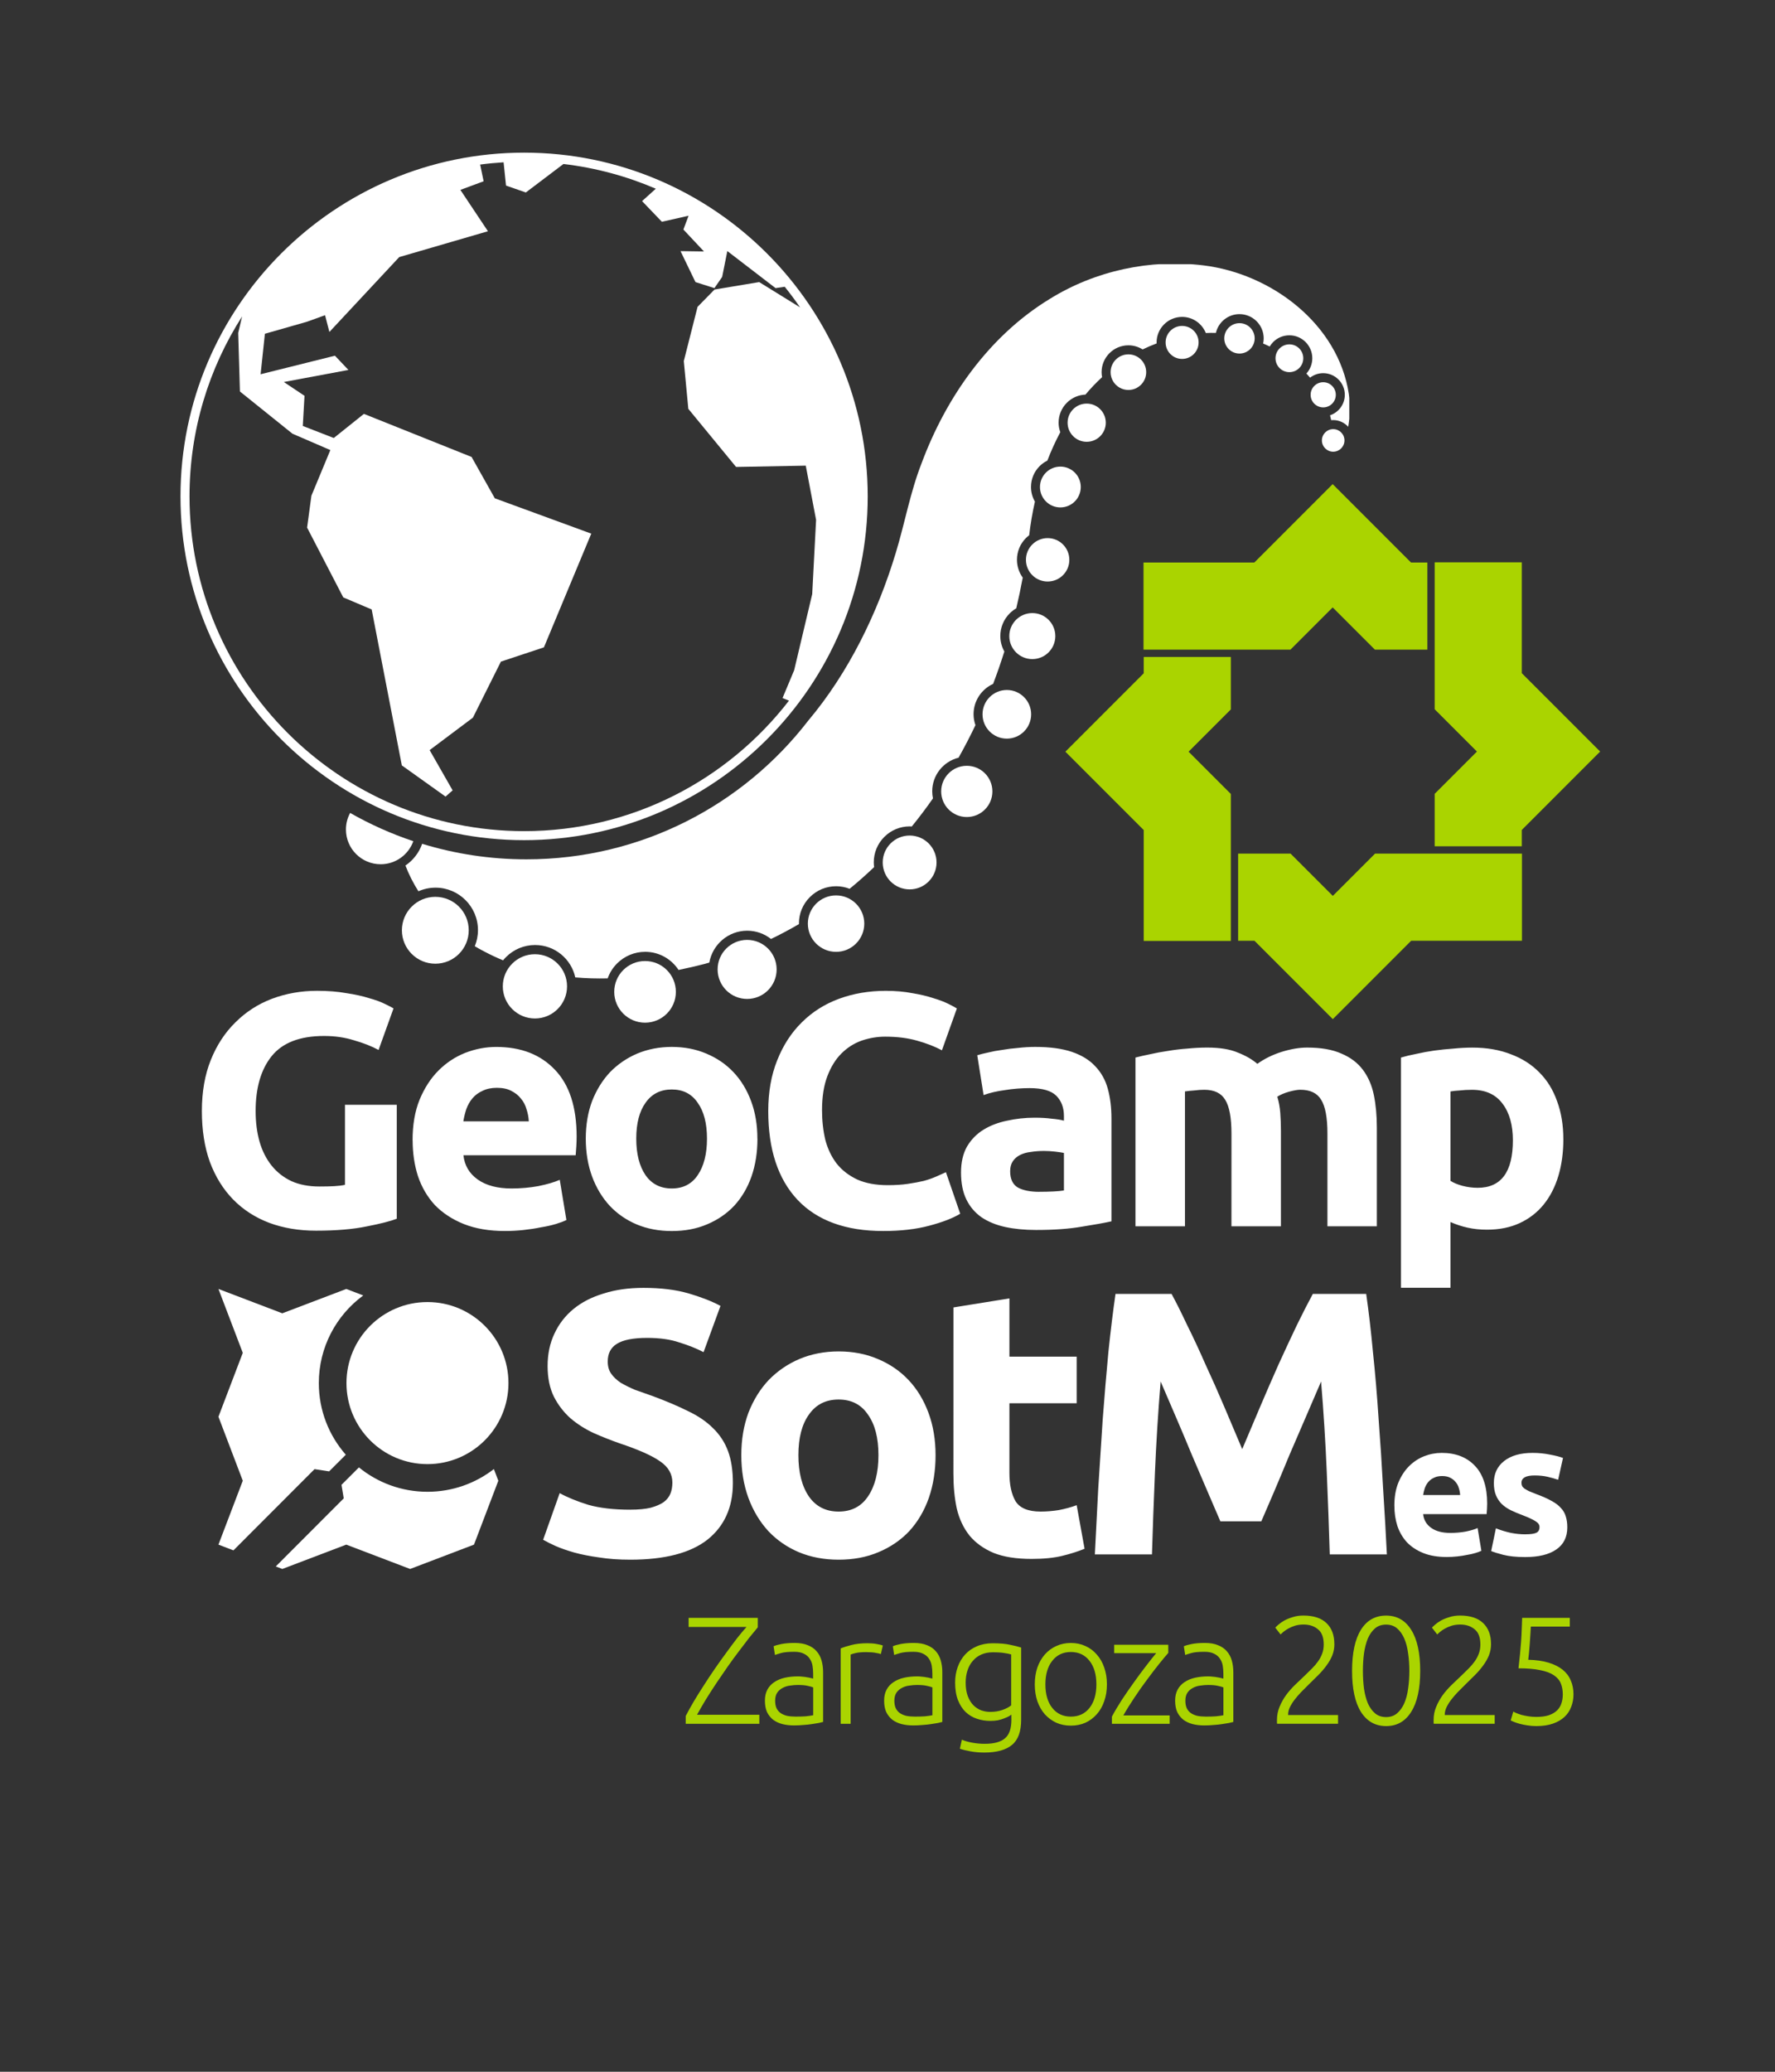<?xml version="1.0" encoding="UTF-8" standalone="no"?>
<!-- Created with Inkscape (http://www.inkscape.org/) -->

<svg
   width="60mm"
   height="70mm"
   viewBox="0 0 60 70"
   version="1.1"
   id="svg1"
   inkscape:version="1.1.2 (0a00cf5339, 2022-02-04)"
   sodipodi:docname="logo_geocamp_sotm_2025_web_dark.svg"
   xmlns:inkscape="http://www.inkscape.org/namespaces/inkscape"
   xmlns:sodipodi="http://sodipodi.sourceforge.net/DTD/sodipodi-0.dtd"
   xmlns="http://www.w3.org/2000/svg"
   xmlns:svg="http://www.w3.org/2000/svg">
  <rect x="0" y="0" width="60" height="70" fill="#333333" stroke="none"/>
  <path
     d="m 10.954,35.003 q -1.224,0 -1.774,0.685 -0.539,0.674 -0.539,1.852 0,0.572 0.135,1.044 0.135,0.46 0.404,0.797 0.269,0.337 0.674,0.528 0.404,0.18 0.943,0.18 0.292,0 0.494,-0.011 0.213,-0.011 0.37,-0.045 v -2.705 h 1.751 v 3.85 q -0.314,0.123 -1.01,0.258 -0.696,0.146 -1.717,0.146 -0.876,0 -1.594,-0.269 Q 8.384,41.042 7.879,40.526 7.374,40.009 7.093,39.257 6.824,38.505 6.824,37.54 q 0,-0.977 0.303,-1.729 0.303,-0.752 0.831,-1.268 0.528,-0.528 1.235,-0.797 0.718,-0.269 1.527,-0.269 0.55,0 0.988,0.079 0.449,0.067 0.763,0.168 0.326,0.09 0.528,0.191 0.213,0.101 0.303,0.157 l -0.505,1.403 Q 12.436,35.283 11.965,35.149 11.504,35.003 10.954,35.003 Z m 2.992,3.525 q 0,-0.786 0.236,-1.369 0.247,-0.595 0.64,-0.988 0.393,-0.393 0.898,-0.595 0.516,-0.202 1.055,-0.202 1.257,0 1.987,0.775 0.73,0.763 0.73,2.256 0,0.146 -0.011,0.326 -0.011,0.168 -0.022,0.303 h -3.794 q 0.056,0.516 0.483,0.819 0.427,0.303 1.145,0.303 0.46,0 0.898,-0.079 0.449,-0.09 0.73,-0.213 l 0.225,1.358 q -0.135,0.067 -0.359,0.135 -0.225,0.067 -0.505,0.112 -0.269,0.056 -0.584,0.09 -0.314,0.034 -0.629,0.034 -0.797,0 -1.392,-0.236 -0.584,-0.236 -0.977,-0.64 -0.382,-0.415 -0.572,-0.977 -0.18,-0.561 -0.18,-1.212 z m 3.929,-0.64 q -0.011,-0.213 -0.079,-0.415 -0.056,-0.202 -0.191,-0.359 -0.123,-0.157 -0.326,-0.258 -0.191,-0.101 -0.483,-0.101 -0.281,0 -0.483,0.101 -0.202,0.09 -0.337,0.247 -0.135,0.157 -0.213,0.37 -0.067,0.202 -0.101,0.415 z m 7.729,0.584 q 0,0.696 -0.202,1.28 -0.202,0.572 -0.584,0.988 -0.382,0.404 -0.92,0.629 -0.528,0.225 -1.19,0.225 -0.651,0 -1.19,-0.225 -0.528,-0.225 -0.909,-0.629 -0.382,-0.415 -0.595,-0.988 -0.213,-0.584 -0.213,-1.28 0,-0.696 0.213,-1.268 0.225,-0.572 0.606,-0.977 0.393,-0.404 0.92,-0.629 0.539,-0.225 1.167,-0.225 0.64,0 1.167,0.225 0.539,0.225 0.92,0.629 0.382,0.404 0.595,0.977 0.213,0.572 0.213,1.268 z m -1.706,0 q 0,-0.775 -0.314,-1.212 -0.303,-0.449 -0.876,-0.449 -0.572,0 -0.887,0.449 -0.314,0.438 -0.314,1.212 0,0.775 0.314,1.235 0.314,0.449 0.887,0.449 0.572,0 0.876,-0.449 0.314,-0.46 0.314,-1.235 z m 5.955,3.121 q -1.897,0 -2.896,-1.055 -0.988,-1.055 -0.988,-2.997 0,-0.965 0.303,-1.717 0.303,-0.763 0.831,-1.28 0.528,-0.528 1.257,-0.797 0.73,-0.269 1.583,-0.269 0.494,0 0.898,0.079 0.404,0.067 0.707,0.168 0.303,0.09 0.505,0.191 0.202,0.101 0.292,0.157 l -0.505,1.414 q -0.359,-0.191 -0.842,-0.326 -0.471,-0.135 -1.078,-0.135 -0.404,0 -0.797,0.135 -0.382,0.135 -0.685,0.438 -0.292,0.292 -0.471,0.763 -0.18,0.471 -0.18,1.145 0,0.539 0.112,1.01 0.123,0.46 0.382,0.797 0.269,0.337 0.696,0.539 0.427,0.191 1.033,0.191 0.382,0 0.685,-0.045 0.303,-0.045 0.539,-0.101 0.236,-0.067 0.415,-0.146 0.18,-0.079 0.326,-0.146 l 0.483,1.403 q -0.37,0.225 -1.044,0.404 -0.674,0.18 -1.56,0.18 z m 5.281,-1.325 q 0.247,0 0.471,-0.011 0.225,-0.011 0.359,-0.034 v -1.268 q -0.101,-0.022 -0.303,-0.045 -0.202,-0.022 -0.37,-0.022 -0.236,0 -0.449,0.034 -0.202,0.022 -0.359,0.101 -0.157,0.079 -0.247,0.213 -0.09,0.135 -0.09,0.337 0,0.393 0.258,0.55 0.269,0.146 0.73,0.146 z M 34.999,35.373 q 0.741,0 1.235,0.168 0.494,0.168 0.786,0.483 0.303,0.314 0.427,0.763 0.123,0.449 0.123,0.999 v 3.48 q -0.359,0.079 -0.999,0.18 -0.64,0.112 -1.549,0.112 -0.572,0 -1.044,-0.101 -0.46,-0.101 -0.797,-0.326 -0.337,-0.236 -0.516,-0.606 -0.18,-0.37 -0.18,-0.909 0,-0.516 0.202,-0.876 0.213,-0.359 0.561,-0.572 0.348,-0.213 0.797,-0.303 0.449,-0.101 0.932,-0.101 0.326,0 0.572,0.034 0.258,0.022 0.415,0.067 v -0.157 q 0,-0.427 -0.258,-0.685 -0.258,-0.258 -0.898,-0.258 -0.427,0 -0.842,0.067 -0.415,0.056 -0.718,0.168 L 33.034,35.654 q 0.146,-0.045 0.359,-0.09 0.225,-0.056 0.483,-0.09 0.258,-0.045 0.539,-0.067 0.292,-0.034 0.584,-0.034 z m 6.628,2.93 q 0,-0.808 -0.213,-1.145 -0.202,-0.337 -0.707,-0.337 -0.157,0 -0.326,0.022 -0.168,0.011 -0.326,0.034 v 4.557 h -1.673 v -5.702 q 0.213,-0.056 0.494,-0.112 0.292,-0.067 0.606,-0.112 0.326,-0.056 0.662,-0.079 0.337,-0.034 0.662,-0.034 0.64,0 1.033,0.168 0.404,0.157 0.662,0.382 0.359,-0.258 0.819,-0.404 0.471,-0.146 0.864,-0.146 0.707,0 1.156,0.202 0.46,0.191 0.73,0.55 0.269,0.359 0.37,0.853 0.101,0.494 0.101,1.1 v 3.334 H 44.871 v -3.132 q 0,-0.808 -0.213,-1.145 -0.202,-0.337 -0.707,-0.337 -0.135,0 -0.382,0.067 -0.236,0.067 -0.393,0.168 0.079,0.258 0.101,0.55 0.022,0.281 0.022,0.606 v 3.222 h -1.673 z m 9.513,0.225 q 0,-0.775 -0.348,-1.235 -0.348,-0.471 -1.033,-0.471 -0.225,0 -0.415,0.022 -0.191,0.011 -0.314,0.034 v 3.02 q 0.157,0.101 0.404,0.168 0.258,0.067 0.516,0.067 1.19,0 1.19,-1.605 z m 1.706,-0.045 q 0,0.685 -0.168,1.246 -0.168,0.561 -0.494,0.965 -0.326,0.404 -0.808,0.629 -0.483,0.225 -1.111,0.225 -0.348,0 -0.651,-0.067 -0.303,-0.067 -0.584,-0.191 V 43.511 h -1.673 v -7.779 q 0.225,-0.067 0.516,-0.123 0.292,-0.067 0.606,-0.112 0.326,-0.045 0.651,-0.067 0.337,-0.034 0.64,-0.034 0.73,0 1.302,0.225 0.572,0.213 0.965,0.617 0.393,0.393 0.595,0.965 0.213,0.572 0.213,1.28 z"
     id="text4"
     style="-inkscape-font-specification:'Ubuntu, Bold';display:inline;fill:#ffffff;stroke-width:1.058;stroke-linecap:round;stroke-linejoin:round;paint-order:stroke fill markers"
     inkscape:label="geocamp"
     aria-label="GeoCamp" />
  <sodipodi:namedview
     id="namedview1"
     pagecolor="#ffffff"
     bordercolor="#000000"
     borderopacity="0.25"
     inkscape:showpageshadow="2"
     inkscape:pageopacity="0.0"
     inkscape:pagecheckerboard="0"
     inkscape:deskcolor="#d1d1d1"
     inkscape:document-units="mm"
     inkscape:zoom="2.9918617"
     inkscape:cx="87.069533"
     inkscape:cy="116.64978"
     inkscape:window-width="2560"
     inkscape:window-height="1376"
     inkscape:window-x="0"
     inkscape:window-y="27"
     inkscape:window-maximized="1"
     inkscape:current-layer="layer1"
     inkscape:pageshadow="2"
     showgrid="false" />
  <defs
     id="defs1">
    <clipPath
       clipPathUnits="userSpaceOnUse"
       id="clipPath299">
      <path
         d="M 0,595.276 H 841.89 V 0 H 0 Z"
         transform="matrix(1.333,0,0,-1.333,0,793.701)"
         id="path299" />
    </clipPath>
    <clipPath
       clipPathUnits="userSpaceOnUse"
       id="clipPath240">
      <path
         d="m 109.556,208.221 h 96.039 v -72.586 h -96.039 z"
         transform="matrix(1.333,0,0,-1.333,0,793.701)"
         id="path240" />
    </clipPath>
    <clipPath
       clipPathUnits="userSpaceOnUse"
       id="clipPath239">
      <path
         d="m 202.924,192.395 h 2.16 v -2.16 h -2.16 z"
         transform="translate(-205.084,-191.316)"
         id="path239" />
    </clipPath>
    <clipPath
       clipPathUnits="userSpaceOnUse"
       id="clipPath242">
      <path
         d="m 109.556,208.221 h 96.039 v -72.586 h -96.039 z"
         transform="matrix(1.333,0,0,-1.333,0,793.701)"
         id="path242" />
    </clipPath>
    <clipPath
       clipPathUnits="userSpaceOnUse"
       id="clipPath241">
      <path
         d="m 201.846,196.881 h 2.409 v -2.409 h -2.409 z"
         transform="translate(-203.05,-196.881)"
         id="path241" />
    </clipPath>
    <clipPath
       clipPathUnits="userSpaceOnUse"
       id="clipPath244">
      <path
         d="m 109.556,208.221 h 96.039 v -72.586 h -96.039 z"
         transform="matrix(1.333,0,0,-1.333,0,793.701)"
         id="path244" />
    </clipPath>
    <clipPath
       clipPathUnits="userSpaceOnUse"
       id="clipPath243">
      <path
         d="m 198.486,200.502 h 2.658 v -2.658 h -2.658 z"
         transform="translate(-199.814,-200.502)"
         id="path243" />
    </clipPath>
    <clipPath
       clipPathUnits="userSpaceOnUse"
       id="clipPath246">
      <path
         d="m 109.556,208.221 h 96.039 v -72.586 h -96.039 z"
         transform="matrix(1.333,0,0,-1.333,0,793.701)"
         id="path246" />
    </clipPath>
    <clipPath
       clipPathUnits="userSpaceOnUse"
       id="clipPath245">
      <path
         d="m 193.586,202.528 h 2.907 v -2.907 h -2.907 z"
         transform="translate(-195.038,-202.528)"
         id="path245" />
    </clipPath>
    <clipPath
       clipPathUnits="userSpaceOnUse"
       id="clipPath248">
      <path
         d="m 109.556,208.221 h 96.039 v -72.586 h -96.039 z"
         transform="matrix(1.333,0,0,-1.333,0,793.701)"
         id="path248" />
    </clipPath>
    <clipPath
       clipPathUnits="userSpaceOnUse"
       id="clipPath247">
      <path
         d="m 187.972,202.263 h 3.156 v -3.156 h -3.156 z"
         transform="translate(-189.549,-202.263)"
         id="path247" />
    </clipPath>
    <clipPath
       clipPathUnits="userSpaceOnUse"
       id="clipPath250">
      <path
         d="m 109.556,208.221 h 96.039 v -72.586 h -96.039 z"
         transform="matrix(1.333,0,0,-1.333,0,793.701)"
         id="path250" />
    </clipPath>
    <clipPath
       clipPathUnits="userSpaceOnUse"
       id="clipPath249">
      <path
         d="m 182.71,199.545 h 3.405 v -3.405 h -3.405 z"
         transform="translate(-184.411,-199.545)"
         id="path249" />
    </clipPath>
    <clipPath
       clipPathUnits="userSpaceOnUse"
       id="clipPath252">
      <path
         d="m 109.556,208.221 h 96.039 v -72.586 h -96.039 z"
         transform="matrix(1.333,0,0,-1.333,0,793.701)"
         id="path252" />
    </clipPath>
    <clipPath
       clipPathUnits="userSpaceOnUse"
       id="clipPath251">
      <path
         d="m 178.595,194.837 h 3.655 v -3.655 h -3.655 z"
         transform="translate(-180.421,-194.837)"
         id="path251" />
    </clipPath>
    <clipPath
       clipPathUnits="userSpaceOnUse"
       id="clipPath254">
      <path
         d="m 109.556,208.221 h 96.039 v -72.586 h -96.039 z"
         transform="matrix(1.333,0,0,-1.333,0,793.701)"
         id="path254" />
    </clipPath>
    <clipPath
       clipPathUnits="userSpaceOnUse"
       id="clipPath253">
      <path
         d="m 175.953,188.811 h 3.904 v -3.904 h -3.904 z"
         transform="translate(-177.903,-188.811)"
         id="path253" />
    </clipPath>
    <clipPath
       clipPathUnits="userSpaceOnUse"
       id="clipPath256">
      <path
         d="m 109.556,208.221 h 96.039 v -72.586 h -96.039 z"
         transform="matrix(1.333,0,0,-1.333,0,793.701)"
         id="path256" />
    </clipPath>
    <clipPath
       clipPathUnits="userSpaceOnUse"
       id="clipPath255">
      <path
         d="m 174.61,181.974 h 4.153 v -4.154 h -4.153 z"
         transform="translate(-176.685,-181.974)"
         id="path255" />
    </clipPath>
    <clipPath
       clipPathUnits="userSpaceOnUse"
       id="clipPath258">
      <path
         d="m 109.556,208.221 h 96.039 v -72.586 h -96.039 z"
         transform="matrix(1.333,0,0,-1.333,0,793.701)"
         id="path258" />
    </clipPath>
    <clipPath
       clipPathUnits="userSpaceOnUse"
       id="clipPath257">
      <path
         d="m 173.018,174.805 h 4.403 v -4.403 h -4.403 z"
         transform="translate(-175.218,-174.805)"
         id="path257" />
    </clipPath>
    <clipPath
       clipPathUnits="userSpaceOnUse"
       id="clipPath260">
      <path
         d="m 109.556,208.221 h 96.039 v -72.586 h -96.039 z"
         transform="matrix(1.333,0,0,-1.333,0,793.701)"
         id="path260" />
    </clipPath>
    <clipPath
       clipPathUnits="userSpaceOnUse"
       id="clipPath259">
      <path
         d="m 170.457,167.45 h 4.651 v -4.652 h -4.651 z"
         transform="translate(-172.781,-167.45)"
         id="path259" />
    </clipPath>
    <clipPath
       clipPathUnits="userSpaceOnUse"
       id="clipPath262">
      <path
         d="m 109.556,208.221 h 96.039 v -72.586 h -96.039 z"
         transform="matrix(1.333,0,0,-1.333,0,793.701)"
         id="path262" />
    </clipPath>
    <clipPath
       clipPathUnits="userSpaceOnUse"
       id="clipPath261">
      <path
         d="m 166.501,160.202 h 4.901 v -4.901 h -4.901 z"
         transform="translate(-168.95,-160.202)"
         id="path261" />
    </clipPath>
    <clipPath
       clipPathUnits="userSpaceOnUse"
       id="clipPath264">
      <path
         d="m 109.556,208.221 h 96.039 v -72.586 h -96.039 z"
         transform="matrix(1.333,0,0,-1.333,0,793.701)"
         id="path264" />
    </clipPath>
    <clipPath
       clipPathUnits="userSpaceOnUse"
       id="clipPath263">
      <path
         d="m 160.908,153.532 h 5.15 v -5.15 h -5.15 z"
         transform="translate(-163.481,-153.532)"
         id="path263" />
    </clipPath>
    <clipPath
       clipPathUnits="userSpaceOnUse"
       id="clipPath266">
      <path
         d="m 109.556,208.221 h 96.039 v -72.586 h -96.039 z"
         transform="matrix(1.333,0,0,-1.333,0,793.701)"
         id="path266" />
    </clipPath>
    <clipPath
       clipPathUnits="userSpaceOnUse"
       id="clipPath265">
      <path
         d="m 153.746,147.807 h 5.399 v -5.399 h -5.399 z"
         transform="translate(-156.443,-147.807)"
         id="path265" />
    </clipPath>
    <clipPath
       clipPathUnits="userSpaceOnUse"
       id="clipPath268">
      <path
         d="m 109.556,208.221 h 96.039 v -72.586 h -96.039 z"
         transform="matrix(1.333,0,0,-1.333,0,793.701)"
         id="path268" />
    </clipPath>
    <clipPath
       clipPathUnits="userSpaceOnUse"
       id="clipPath267">
      <path
         d="m 145.112,143.553 h 5.649 v -5.648 h -5.649 z"
         transform="translate(-147.934,-143.553)"
         id="path267" />
    </clipPath>
    <clipPath
       clipPathUnits="userSpaceOnUse"
       id="clipPath270">
      <path
         d="m 109.556,208.221 h 96.039 v -72.586 h -96.039 z"
         transform="matrix(1.333,0,0,-1.333,0,793.701)"
         id="path270" />
    </clipPath>
    <clipPath
       clipPathUnits="userSpaceOnUse"
       id="clipPath269">
      <path
         d="m 135.223,141.533 h 5.898 v -5.898 h -5.898 z"
         transform="translate(-138.17,-141.533)"
         id="path269" />
    </clipPath>
    <clipPath
       clipPathUnits="userSpaceOnUse"
       id="clipPath272">
      <path
         d="m 109.556,208.221 h 96.039 v -72.586 h -96.039 z"
         transform="matrix(1.333,0,0,-1.333,0,793.701)"
         id="path272" />
    </clipPath>
    <clipPath
       clipPathUnits="userSpaceOnUse"
       id="clipPath271">
      <path
         d="m 124.562,142.184 h 6.147 v -6.147 h -6.147 z"
         transform="translate(-127.633,-142.184)"
         id="path271" />
    </clipPath>
    <clipPath
       clipPathUnits="userSpaceOnUse"
       id="clipPath274">
      <path
         d="m 109.556,208.221 h 96.039 v -72.586 h -96.039 z"
         transform="matrix(1.333,0,0,-1.333,0,793.701)"
         id="path274" />
    </clipPath>
    <clipPath
       clipPathUnits="userSpaceOnUse"
       id="clipPath273">
      <path
         d="m 114.909,147.67 h 6.396 v -6.396 h -6.396 z"
         transform="translate(-118.105,-147.67)"
         id="path273" />
    </clipPath>
    <clipPath
       clipPathUnits="userSpaceOnUse"
       id="clipPath276">
      <path
         d="m 109.556,208.221 h 96.039 v -72.586 h -96.039 z"
         transform="matrix(1.333,0,0,-1.333,0,793.701)"
         id="path276" />
    </clipPath>
    <clipPath
       clipPathUnits="userSpaceOnUse"
       id="clipPath275">
      <path
         d="m 115.228,208.221 h 90.367 v -68.373 h -90.367 z"
         transform="translate(-195.038,-203.392)"
         id="path275" />
    </clipPath>
    <clipPath
       clipPathUnits="userSpaceOnUse"
       id="clipPath278">
      <path
         d="m 109.556,208.221 h 96.039 v -72.586 h -96.039 z"
         transform="matrix(1.333,0,0,-1.333,0,793.701)"
         id="path278" />
    </clipPath>
    <clipPath
       clipPathUnits="userSpaceOnUse"
       id="clipPath277">
      <path
         d="m 109.556,155.694 h 6.449 v -4.909 h -6.449 z"
         transform="translate(-109.959,-155.694)"
         id="path277" />
    </clipPath>
    <clipPath
       clipPathUnits="userSpaceOnUse"
       id="clipPath301">
      <path
         d="M 0,595.276 H 841.89 V 0 H 0 Z"
         transform="translate(-126.8,-153.259)"
         id="path301" />
    </clipPath>
    <clipPath
       clipPathUnits="userSpaceOnUse"
       id="clipPath303">
      <path
         d="M 0,595.276 H 841.89 V 0 H 0 Z"
         transform="translate(-110.865,-115.804)"
         id="path303" />
    </clipPath>
    <clipPath
       clipPathUnits="userSpaceOnUse"
       id="clipPath305">
      <path
         d="M 0,595.276 H 841.89 V 0 H 0 Z"
         transform="translate(-128.578,-124.817)"
         id="path305" />
    </clipPath>
    <clipPath
       clipPathUnits="userSpaceOnUse"
       id="clipPath307">
      <path
         d="M 0,595.276 H 841.89 V 0 H 0 Z"
         transform="translate(-141.869,-128.171)"
         id="path307" />
    </clipPath>
    <clipPath
       clipPathUnits="userSpaceOnUse"
       id="clipPath309">
      <path
         d="M 0,595.276 H 841.89 V 0 H 0 Z"
         transform="translate(-166.99,-116.883)"
         id="path309" />
    </clipPath>
    <clipPath
       clipPathUnits="userSpaceOnUse"
       id="clipPath311">
      <path
         d="M 0,595.276 H 841.89 V 0 H 0 Z"
         transform="translate(-175.253,-118.283)"
         id="path311" />
    </clipPath>
    <clipPath
       clipPathUnits="userSpaceOnUse"
       id="clipPath313">
      <path
         d="M 0,595.276 H 841.89 V 0 H 0 Z"
         transform="translate(-195.605,-126.8)"
         id="path313" />
    </clipPath>
    <clipPath
       clipPathUnits="userSpaceOnUse"
       id="clipPath315">
      <path
         d="M 0,595.276 H 841.89 V 0 H 0 Z"
         transform="translate(-222.097,-123.227)"
         id="path315" />
    </clipPath>
    <clipPath
       clipPathUnits="userSpaceOnUse"
       id="clipPath476">
      <path
         d="M 0,595.276 H 841.89 V 0 H 0 Z"
         transform="translate(-213.351,-178.986)"
         id="path476" />
    </clipPath>
    <clipPath
       clipPathUnits="userSpaceOnUse"
       id="clipPath478">
      <path
         d="M 0,595.276 H 841.89 V 0 H 0 Z"
         transform="translate(-186.172,-169.939)"
         id="path478" />
    </clipPath>
    <clipPath
       clipPathUnits="userSpaceOnUse"
       id="clipPath480">
      <path
         d="M 0,595.276 H 841.89 V 0 H 0 Z"
         transform="translate(-195.218,-142.76)"
         id="path480" />
    </clipPath>
    <clipPath
       clipPathUnits="userSpaceOnUse"
       id="clipPath482">
      <path
         d="M 0,595.276 H 841.89 V 0 H 0 Z"
         transform="translate(-222.398,-151.806)"
         id="path482" />
    </clipPath>
    <clipPath
       clipPathUnits="userSpaceOnUse"
       id="clipPath303-2">
      <path
         d="M 0,595.276 H 841.89 V 0 H 0 Z"
         transform="translate(-110.865,-115.804)"
         id="path303-4" />
    </clipPath>
    <clipPath
       clipPathUnits="userSpaceOnUse"
       id="clipPath305-7">
      <path
         d="M 0,595.276 H 841.89 V 0 H 0 Z"
         transform="translate(-128.578,-124.817)"
         id="path305-4" />
    </clipPath>
    <clipPath
       clipPathUnits="userSpaceOnUse"
       id="clipPath307-1">
      <path
         d="M 0,595.276 H 841.89 V 0 H 0 Z"
         transform="translate(-141.869,-128.171)"
         id="path307-6" />
    </clipPath>
    <clipPath
       clipPathUnits="userSpaceOnUse"
       id="clipPath309-1">
      <path
         d="M 0,595.276 H 841.89 V 0 H 0 Z"
         transform="translate(-166.99,-116.883)"
         id="path309-6" />
    </clipPath>
    <clipPath
       clipPathUnits="userSpaceOnUse"
       id="clipPath311-8">
      <path
         d="M 0,595.276 H 841.89 V 0 H 0 Z"
         transform="translate(-175.253,-118.283)"
         id="path311-7" />
    </clipPath>
    <clipPath
       clipPathUnits="userSpaceOnUse"
       id="clipPath313-0">
      <path
         d="M 0,595.276 H 841.89 V 0 H 0 Z"
         transform="translate(-195.605,-126.8)"
         id="path313-4" />
    </clipPath>
    <clipPath
       clipPathUnits="userSpaceOnUse"
       id="clipPath315-9">
      <path
         d="M 0,595.276 H 841.89 V 0 H 0 Z"
         transform="translate(-222.097,-123.227)"
         id="path315-6" />
    </clipPath>
  </defs>
  <path
     d="m 25.615,54.984 q -0.124,0.145 -0.289,0.351 -0.16,0.207 -0.346,0.454 -0.186,0.243 -0.382,0.522 -0.191,0.274 -0.382,0.558 -0.186,0.279 -0.356,0.553 -0.165,0.274 -0.299,0.516 h 2.107 v 0.305 h -2.489 v -0.263 q 0.114,-0.222 0.269,-0.485 0.16,-0.269 0.341,-0.547 0.181,-0.284 0.377,-0.568 0.196,-0.284 0.387,-0.542 0.191,-0.263 0.361,-0.485 0.176,-0.222 0.32,-0.382 h -1.957 V 54.664 h 2.339 z m 1.279,3.016 q 0.196,0 0.341,-0.01 0.15,-0.015 0.253,-0.036 v -0.94 q -0.057,-0.026 -0.181,-0.052 -0.124,-0.031 -0.341,-0.031 -0.124,0 -0.258,0.021 -0.134,0.015 -0.248,0.077 -0.114,0.057 -0.186,0.16 -0.072,0.103 -0.072,0.274 0,0.15 0.046,0.253 0.052,0.103 0.139,0.165 0.093,0.062 0.217,0.093 0.129,0.026 0.289,0.026 z m -0.031,-2.489 q 0.263,0 0.444,0.077 0.186,0.072 0.299,0.207 0.114,0.129 0.165,0.31 0.052,0.181 0.052,0.392 v 1.683 q -0.052,0.015 -0.15,0.036 -0.098,0.015 -0.227,0.036 -0.129,0.021 -0.289,0.031 -0.155,0.015 -0.32,0.015 -0.212,0 -0.392,-0.046 -0.176,-0.046 -0.31,-0.145 -0.129,-0.103 -0.207,-0.258 -0.072,-0.16 -0.072,-0.387 0,-0.217 0.083,-0.372 0.083,-0.155 0.232,-0.253 0.15,-0.103 0.356,-0.15 0.207,-0.046 0.449,-0.046 0.072,0 0.15,0.01 0.083,0.005 0.155,0.021 0.077,0.01 0.129,0.026 0.057,0.01 0.077,0.021 v -0.165 q 0,-0.139 -0.021,-0.269 -0.021,-0.134 -0.093,-0.238 -0.067,-0.108 -0.196,-0.17 -0.124,-0.067 -0.33,-0.067 -0.294,0 -0.439,0.041 -0.145,0.041 -0.212,0.067 l -0.046,-0.294 q 0.088,-0.041 0.269,-0.077 0.186,-0.036 0.444,-0.036 z m 2.462,0.01 q 0.165,0 0.31,0.026 0.15,0.026 0.207,0.052 l -0.067,0.289 q -0.041,-0.021 -0.17,-0.041 -0.124,-0.026 -0.33,-0.026 -0.217,0 -0.351,0.031 -0.129,0.031 -0.17,0.052 v 2.339 h -0.336 v -2.546 q 0.129,-0.057 0.356,-0.114 0.227,-0.062 0.553,-0.062 z m 1.599,2.479 q 0.196,0 0.341,-0.01 0.15,-0.015 0.253,-0.036 v -0.94 q -0.057,-0.026 -0.181,-0.052 -0.124,-0.031 -0.341,-0.031 -0.124,0 -0.258,0.021 -0.134,0.015 -0.248,0.077 -0.114,0.057 -0.186,0.16 -0.072,0.103 -0.072,0.274 0,0.15 0.046,0.253 0.052,0.103 0.139,0.165 0.093,0.062 0.217,0.093 0.129,0.026 0.289,0.026 z m -0.031,-2.489 q 0.263,0 0.444,0.077 0.186,0.072 0.299,0.207 0.114,0.129 0.165,0.31 0.052,0.181 0.052,0.392 v 1.683 q -0.052,0.015 -0.15,0.036 -0.098,0.015 -0.227,0.036 -0.129,0.021 -0.289,0.031 -0.155,0.015 -0.32,0.015 -0.212,0 -0.392,-0.046 -0.176,-0.046 -0.31,-0.145 -0.129,-0.103 -0.207,-0.258 -0.072,-0.16 -0.072,-0.387 0,-0.217 0.083,-0.372 0.083,-0.155 0.232,-0.253 0.15,-0.103 0.356,-0.15 0.207,-0.046 0.449,-0.046 0.072,0 0.15,0.01 0.083,0.005 0.155,0.021 0.077,0.01 0.129,0.026 0.057,0.01 0.077,0.021 v -0.165 q 0,-0.139 -0.021,-0.269 -0.021,-0.134 -0.093,-0.238 -0.067,-0.108 -0.196,-0.17 -0.124,-0.067 -0.33,-0.067 -0.294,0 -0.439,0.041 -0.145,0.041 -0.212,0.067 l -0.046,-0.294 q 0.088,-0.041 0.269,-0.077 0.186,-0.036 0.444,-0.036 z m 3.293,2.422 q -0.031,0.026 -0.093,0.062 -0.062,0.031 -0.155,0.067 -0.088,0.036 -0.207,0.062 -0.114,0.021 -0.258,0.021 -0.232,0 -0.449,-0.072 -0.217,-0.072 -0.382,-0.227 -0.16,-0.155 -0.258,-0.398 -0.098,-0.248 -0.098,-0.599 0,-0.284 0.088,-0.527 0.088,-0.243 0.248,-0.418 0.165,-0.181 0.398,-0.279 0.238,-0.103 0.532,-0.103 0.372,0 0.594,0.052 0.227,0.046 0.372,0.093 v 2.437 q 0,0.599 -0.31,0.852 -0.31,0.258 -0.935,0.258 -0.258,0 -0.47,-0.041 -0.207,-0.036 -0.356,-0.088 l 0.067,-0.305 q 0.124,0.057 0.336,0.098 0.217,0.041 0.434,0.041 0.475,0 0.687,-0.186 0.217,-0.181 0.217,-0.625 z m -0.005,-2.034 q -0.088,-0.026 -0.227,-0.046 -0.139,-0.026 -0.398,-0.026 -0.217,0 -0.387,0.077 -0.165,0.072 -0.284,0.212 -0.119,0.134 -0.181,0.325 -0.062,0.186 -0.062,0.413 0,0.263 0.072,0.454 0.072,0.186 0.186,0.305 0.119,0.119 0.269,0.176 0.15,0.052 0.305,0.052 0.227,0 0.413,-0.067 0.191,-0.067 0.294,-0.155 z m 3.236,1.012 q 0,0.315 -0.093,0.573 -0.088,0.258 -0.253,0.439 -0.16,0.181 -0.382,0.284 -0.222,0.098 -0.491,0.098 -0.269,0 -0.491,-0.098 -0.222,-0.103 -0.387,-0.284 -0.16,-0.181 -0.253,-0.439 -0.088,-0.258 -0.088,-0.573 0,-0.315 0.088,-0.573 0.093,-0.258 0.253,-0.439 0.165,-0.186 0.387,-0.284 0.222,-0.103 0.491,-0.103 0.269,0 0.491,0.103 0.222,0.098 0.382,0.284 0.165,0.181 0.253,0.439 0.093,0.258 0.093,0.573 z m -0.356,0 q 0,-0.501 -0.232,-0.795 -0.232,-0.299 -0.63,-0.299 -0.398,0 -0.63,0.299 -0.232,0.294 -0.232,0.795 0,0.501 0.232,0.795 0.232,0.294 0.63,0.294 0.398,0 0.63,-0.294 0.232,-0.294 0.232,-0.795 z m 2.431,-1.064 q -0.119,0.134 -0.31,0.372 -0.191,0.238 -0.408,0.532 -0.217,0.289 -0.429,0.609 -0.212,0.315 -0.372,0.599 h 1.565 v 0.284 h -1.952 v -0.243 q 0.134,-0.253 0.33,-0.558 0.201,-0.305 0.413,-0.599 0.212,-0.299 0.413,-0.558 0.201,-0.263 0.341,-0.429 h -1.42 v -0.284 h 1.828 z m 1.269,2.153 q 0.196,0 0.341,-0.01 0.15,-0.015 0.253,-0.036 v -0.94 q -0.057,-0.026 -0.181,-0.052 -0.124,-0.031 -0.341,-0.031 -0.124,0 -0.258,0.021 -0.134,0.015 -0.248,0.077 -0.114,0.057 -0.186,0.16 -0.072,0.103 -0.072,0.274 0,0.15 0.046,0.253 0.052,0.103 0.139,0.165 0.093,0.062 0.217,0.093 0.129,0.026 0.289,0.026 z m -0.031,-2.489 q 0.263,0 0.444,0.077 0.186,0.072 0.299,0.207 0.114,0.129 0.165,0.31 0.052,0.181 0.052,0.392 v 1.683 q -0.052,0.015 -0.15,0.036 -0.098,0.015 -0.227,0.036 -0.129,0.021 -0.289,0.031 -0.155,0.015 -0.32,0.015 -0.212,0 -0.392,-0.046 -0.176,-0.046 -0.31,-0.145 -0.129,-0.103 -0.207,-0.258 -0.072,-0.16 -0.072,-0.387 0,-0.217 0.083,-0.372 0.083,-0.155 0.232,-0.253 0.15,-0.103 0.356,-0.15 0.207,-0.046 0.449,-0.046 0.072,0 0.15,0.01 0.083,0.005 0.155,0.021 0.077,0.01 0.129,0.026 0.057,0.01 0.077,0.021 v -0.165 q 0,-0.139 -0.021,-0.269 -0.021,-0.134 -0.093,-0.238 -0.067,-0.108 -0.196,-0.17 -0.124,-0.067 -0.33,-0.067 -0.294,0 -0.439,0.041 -0.145,0.041 -0.212,0.067 l -0.046,-0.294 q 0.088,-0.041 0.269,-0.077 0.186,-0.036 0.444,-0.036 z m 4.376,0.041 q 0,0.201 -0.072,0.382 -0.072,0.176 -0.196,0.341 -0.119,0.165 -0.274,0.32 -0.155,0.155 -0.315,0.31 -0.134,0.129 -0.263,0.263 -0.124,0.129 -0.227,0.263 -0.098,0.129 -0.16,0.258 -0.057,0.124 -0.057,0.248 v 0.01 h 1.688 v 0.294 H 43.17 q 0,-0.01 -0.005,-0.036 0,-0.031 0,-0.088 0,-0.243 0.088,-0.449 0.088,-0.212 0.222,-0.398 0.139,-0.186 0.305,-0.346 0.17,-0.16 0.325,-0.31 0.129,-0.124 0.243,-0.238 0.119,-0.119 0.207,-0.243 0.088,-0.124 0.139,-0.263 0.052,-0.139 0.052,-0.305 0,-0.361 -0.196,-0.516 -0.191,-0.16 -0.485,-0.16 -0.165,0 -0.294,0.041 -0.129,0.041 -0.227,0.098 -0.093,0.052 -0.16,0.108 -0.067,0.057 -0.098,0.088 L 43.108,54.994 q 0.031,-0.036 0.108,-0.103 0.083,-0.072 0.201,-0.139 0.124,-0.067 0.284,-0.114 0.16,-0.052 0.356,-0.052 0.522,0 0.785,0.258 0.263,0.253 0.263,0.707 z m 0.598,0.904 q 0,-0.909 0.299,-1.389 0.299,-0.48 0.852,-0.48 0.547,0 0.847,0.48 0.305,0.48 0.305,1.389 0,0.904 -0.305,1.384 -0.299,0.48 -0.847,0.48 -0.547,0 -0.852,-0.48 -0.299,-0.48 -0.299,-1.384 z m 1.936,0 q 0,-0.31 -0.041,-0.589 -0.036,-0.284 -0.129,-0.501 -0.093,-0.217 -0.243,-0.346 -0.15,-0.129 -0.372,-0.129 -0.227,0 -0.377,0.129 -0.15,0.129 -0.243,0.346 -0.088,0.217 -0.129,0.501 -0.036,0.279 -0.036,0.589 0,0.31 0.036,0.594 0.041,0.279 0.129,0.496 0.093,0.212 0.243,0.341 0.15,0.129 0.377,0.129 0.222,0 0.372,-0.129 0.15,-0.129 0.243,-0.341 0.093,-0.217 0.129,-0.496 0.041,-0.284 0.041,-0.594 z m 2.761,-0.904 q 0,0.201 -0.072,0.382 -0.072,0.176 -0.196,0.341 -0.119,0.165 -0.274,0.32 -0.155,0.155 -0.315,0.31 -0.134,0.129 -0.263,0.263 -0.124,0.129 -0.227,0.263 -0.098,0.129 -0.16,0.258 -0.057,0.124 -0.057,0.248 v 0.01 h 1.688 v 0.294 h -2.06 q 0,-0.01 -0.005,-0.036 0,-0.031 0,-0.088 0,-0.243 0.088,-0.449 0.088,-0.212 0.222,-0.398 0.139,-0.186 0.305,-0.346 0.17,-0.16 0.325,-0.31 0.129,-0.124 0.243,-0.238 0.119,-0.119 0.207,-0.243 0.088,-0.124 0.139,-0.263 0.052,-0.139 0.052,-0.305 0,-0.361 -0.196,-0.516 -0.191,-0.16 -0.485,-0.16 -0.165,0 -0.294,0.041 -0.129,0.041 -0.227,0.098 -0.093,0.052 -0.16,0.108 -0.067,0.057 -0.098,0.088 L 48.404,54.994 q 0.031,-0.036 0.108,-0.103 0.083,-0.072 0.201,-0.139 0.124,-0.067 0.284,-0.114 0.16,-0.052 0.356,-0.052 0.522,0 0.785,0.258 0.263,0.253 0.263,0.707 z m 1.527,2.458 q 0.258,0 0.429,-0.057 0.176,-0.062 0.279,-0.165 0.103,-0.103 0.145,-0.238 0.046,-0.139 0.046,-0.299 0,-0.207 -0.067,-0.372 -0.067,-0.165 -0.238,-0.279 -0.17,-0.114 -0.46,-0.17 -0.289,-0.062 -0.733,-0.062 0.031,-0.263 0.052,-0.48 0.021,-0.222 0.036,-0.423 0.015,-0.207 0.021,-0.398 0.01,-0.196 0.015,-0.403 h 1.611 v 0.294 h -1.317 q -0.005,0.098 -0.015,0.253 -0.01,0.155 -0.021,0.32 -0.01,0.16 -0.026,0.31 -0.015,0.15 -0.026,0.238 0.398,0.01 0.687,0.098 0.289,0.088 0.475,0.238 0.186,0.15 0.274,0.361 0.093,0.212 0.093,0.47 0,0.227 -0.077,0.423 -0.072,0.196 -0.227,0.341 -0.155,0.145 -0.392,0.227 -0.238,0.083 -0.563,0.083 -0.165,0 -0.31,-0.026 -0.139,-0.021 -0.253,-0.052 -0.108,-0.031 -0.186,-0.062 -0.077,-0.031 -0.114,-0.052 l 0.088,-0.299 q 0.031,0.021 0.103,0.052 0.077,0.031 0.176,0.062 0.103,0.026 0.227,0.046 0.129,0.021 0.269,0.021 z"
     id="text3"
     style="-inkscape-font-specification:'Ubuntu, Light';fill:#aad400;stroke-width:1.058;stroke-linecap:round;stroke-linejoin:round;paint-order:stroke fill markers"
     inkscape:label="zaragoza 2025"
     aria-label="Zaragoza 2025" />
  <g
     inkscape:groupmode="layer"
     id="layer2"
     inkscape:label="sotmes">
    <g
       id="g1"
       transform="matrix(0.299,0,0,0.299,7.115,34.256)"
       style="stroke-width:3.345;fill:#ffffff;fill-opacity:1">
      <g
         id="g27"
         style="fill:#ffffff;stroke-width:3.345;fill-opacity:1"
         transform="matrix(0.265,0,0,0.265,-66.346,-51.525)">
        <circle
           fill="#40CBCF"
           cx="342.926"
           cy="351.882"
           r="34.554"
           id="circle26"
           style="fill:#ffffff;stroke-width:3.345;fill-opacity:1" />
      </g>
      <g
         id="g32"
         style="fill:#ffffff;stroke-width:3.345;fill-opacity:1"
         transform="matrix(0.265,0,0,0.265,-66.346,-51.525)">
        <g
           id="g29"
           style="fill:#ffffff;stroke-width:3.345;fill-opacity:1">
          <g
             id="g28"
             style="fill:#ffffff;stroke-width:3.345;fill-opacity:1">
            <path
               fill="#6ECC8E"
               d="m 342.926,398.227 c -11.09,0 -21.266,-3.9 -29.243,-10.396 l -7.43,7.43 0.956,5.773 -28.99,29.029 2.783,1.081 27.286,-10.383 27.245,10.383 27.245,-10.383 10.383,-27.245 -1.894,-4.977 c -7.837,6.067 -17.664,9.688 -28.341,9.688 z"
               id="path27"
               style="fill:#ffffff;stroke-width:3.345;fill-opacity:1" />
          </g>
        </g>
        <g
           id="g31"
           style="fill:#ffffff;stroke-width:3.345;fill-opacity:1">
          <g
             id="g30"
             style="fill:#ffffff;stroke-width:3.345;fill-opacity:1">
            <path
               fill="#6ECC8E"
               d="m 300.979,389.529 7.105,-7.104 c -7.156,-8.157 -11.503,-18.839 -11.503,-30.543 0,-15.345 7.463,-28.942 18.951,-37.376 l -7.244,-2.765 -27.286,10.382 -27.245,-10.382 10.382,27.245 -10.382,27.245 10.382,27.286 -10.382,27.245 6.395,2.451 34.597,-34.638 z"
               id="path29"
               style="fill:#ffffff;stroke-width:3.345;fill-opacity:1" />
          </g>
        </g>
      </g>
      <g
         id="text4-4"
         style="font-weight:bold;font-size:12.7px;font-family:Ubuntu;-inkscape-font-specification:'Ubuntu, Bold';text-align:center;letter-spacing:-0.794px;text-anchor:middle;fill:#ffffff;stroke-width:1.058;stroke-linecap:round;stroke-linejoin:round;paint-order:stroke fill markers"
         inkscape:label="sotm"
         transform="matrix(3.345,0,0,3.345,-23.8,-114.581)"
         aria-label="SotMes">
        <path
           d="m 21.302,51.004 q 0.419,0 0.686,-0.064 0.279,-0.076 0.445,-0.191 0.165,-0.127 0.229,-0.292 0.064,-0.165 0.064,-0.368 0,-0.432 -0.406,-0.711 -0.406,-0.292 -1.397,-0.622 -0.432,-0.152 -0.864,-0.343 -0.432,-0.203 -0.775,-0.495 -0.343,-0.305 -0.559,-0.724 -0.216,-0.432 -0.216,-1.041 0,-0.61 0.229,-1.092 0.229,-0.495 0.648,-0.838 0.419,-0.343 1.016,-0.521 0.597,-0.191 1.346,-0.191 0.889,0 1.537,0.191 0.648,0.191 1.067,0.419 l -0.572,1.562 q -0.368,-0.191 -0.826,-0.33 -0.445,-0.152 -1.079,-0.152 -0.711,0 -1.029,0.203 -0.305,0.191 -0.305,0.597 0,0.241 0.114,0.406 0.114,0.165 0.318,0.305 0.216,0.127 0.483,0.241 0.279,0.102 0.61,0.216 0.686,0.254 1.194,0.508 0.508,0.241 0.838,0.572 0.343,0.33 0.508,0.775 0.165,0.445 0.165,1.079 0,1.232 -0.864,1.918 -0.864,0.673 -2.603,0.673 -0.584,0 -1.054,-0.076 -0.47,-0.064 -0.838,-0.165 -0.356,-0.102 -0.622,-0.216 -0.254,-0.114 -0.432,-0.216 l 0.559,-1.575 q 0.394,0.216 0.965,0.394 0.584,0.165 1.422,0.165 z m 10.319,-1.841 q 0,0.787 -0.229,1.448 -0.229,0.648 -0.66,1.118 -0.432,0.457 -1.041,0.711 -0.597,0.254 -1.346,0.254 -0.737,0 -1.346,-0.254 -0.597,-0.254 -1.029,-0.711 -0.432,-0.47 -0.673,-1.118 -0.241,-0.66 -0.241,-1.448 0,-0.787 0.241,-1.435 0.254,-0.648 0.686,-1.105 0.445,-0.457 1.041,-0.711 0.61,-0.254 1.321,-0.254 0.724,0 1.321,0.254 0.61,0.254 1.041,0.711 0.432,0.457 0.673,1.105 0.241,0.648 0.241,1.435 z m -1.93,0 q 0,-0.876 -0.356,-1.372 -0.343,-0.508 -0.991,-0.508 -0.648,0 -1.003,0.508 -0.356,0.495 -0.356,1.372 0,0.876 0.356,1.397 0.356,0.508 1.003,0.508 0.648,0 0.991,-0.508 0.356,-0.521 0.356,-1.397 z m 2.534,-4.991 1.892,-0.305 v 1.968 h 2.273 v 1.575 h -2.273 v 2.349 q 0,0.597 0.203,0.953 0.216,0.356 0.851,0.356 0.305,0 0.622,-0.051 0.33,-0.064 0.597,-0.165 l 0.267,1.473 q -0.343,0.14 -0.762,0.241 -0.419,0.102 -1.029,0.102 -0.775,0 -1.283,-0.203 -0.508,-0.216 -0.813,-0.584 -0.305,-0.381 -0.432,-0.914 -0.114,-0.533 -0.114,-1.181 z m 7.372,-0.457 q 0.229,0.419 0.521,1.041 0.305,0.61 0.622,1.333 0.33,0.711 0.648,1.46 0.318,0.749 0.597,1.41 0.279,-0.66 0.597,-1.41 0.318,-0.749 0.635,-1.46 0.33,-0.724 0.622,-1.333 0.305,-0.622 0.533,-1.041 h 1.803 q 0.127,0.876 0.229,1.968 0.114,1.079 0.191,2.261 0.089,1.168 0.152,2.349 0.076,1.181 0.127,2.223 h -1.93 q -0.038,-1.283 -0.102,-2.794 -0.064,-1.511 -0.191,-3.048 -0.229,0.533 -0.508,1.181 -0.279,0.648 -0.559,1.295 -0.267,0.648 -0.521,1.245 -0.254,0.584 -0.432,1.003 h -1.384 q -0.178,-0.419 -0.432,-1.003 -0.254,-0.597 -0.533,-1.245 -0.267,-0.648 -0.546,-1.295 -0.279,-0.648 -0.508,-1.181 -0.127,1.537 -0.191,3.048 -0.064,1.511 -0.102,2.794 h -1.93 q 0.051,-1.041 0.114,-2.223 0.076,-1.181 0.152,-2.349 0.089,-1.181 0.191,-2.261 0.114,-1.092 0.241,-1.968 z"
           id="path5"
           style="fill:#ffffff" />
        <path
           d="m 47.127,50.871 q 0,-0.445 0.133,-0.775 0.14,-0.337 0.362,-0.559 0.222,-0.222 0.508,-0.337 0.292,-0.114 0.597,-0.114 0.711,0 1.124,0.438 0.413,0.432 0.413,1.276 0,0.083 -0.006,0.184 -0.006,0.095 -0.013,0.171 h -2.146 q 0.032,0.292 0.273,0.464 0.241,0.171 0.648,0.171 0.26,0 0.508,-0.044 0.254,-0.051 0.413,-0.121 l 0.127,0.768 q -0.076,0.038 -0.203,0.076 -0.127,0.038 -0.286,0.064 -0.152,0.032 -0.33,0.051 -0.178,0.019 -0.356,0.019 -0.451,0 -0.787,-0.133 -0.33,-0.133 -0.552,-0.362 -0.216,-0.235 -0.324,-0.552 -0.102,-0.318 -0.102,-0.686 z m 2.223,-0.362 q -0.006,-0.121 -0.044,-0.235 -0.032,-0.114 -0.108,-0.203 -0.07,-0.089 -0.184,-0.146 -0.108,-0.057 -0.273,-0.057 -0.159,0 -0.273,0.057 -0.114,0.051 -0.191,0.14 -0.076,0.089 -0.121,0.21 -0.038,0.114 -0.057,0.235 z m 2.207,1.327 q 0.26,0 0.368,-0.051 0.108,-0.051 0.108,-0.197 0,-0.114 -0.14,-0.197 -0.14,-0.089 -0.425,-0.197 -0.222,-0.083 -0.406,-0.171 -0.178,-0.089 -0.305,-0.21 -0.127,-0.127 -0.197,-0.298 -0.07,-0.171 -0.07,-0.413 0,-0.47 0.349,-0.743 0.349,-0.273 0.959,-0.273 0.305,0 0.584,0.057 0.279,0.051 0.445,0.114 l -0.165,0.737 q -0.165,-0.057 -0.362,-0.102 -0.191,-0.044 -0.432,-0.044 -0.445,0 -0.445,0.248 0,0.057 0.019,0.102 0.019,0.044 0.076,0.089 0.057,0.038 0.152,0.089 0.102,0.044 0.254,0.102 0.311,0.114 0.514,0.229 0.203,0.108 0.318,0.241 0.121,0.127 0.165,0.286 0.051,0.159 0.051,0.368 0,0.495 -0.375,0.749 -0.368,0.254 -1.048,0.254 -0.445,0 -0.743,-0.076 -0.292,-0.076 -0.406,-0.127 l 0.159,-0.768 q 0.241,0.095 0.495,0.152 0.254,0.051 0.502,0.051 z"
           id="path6"
           style="fill:#ffffff" />
      </g>
    </g>
  </g>
  <g
     inkscape:label="geocamp zgz"
     inkscape:groupmode="layer"
     id="layer1"
     transform="translate(-73.655,-38.998)"
     style="display:inline">
    <g
       id="g299"
       clip-path="url(#clipPath299)"
       transform="matrix(0.265,0,0,0.265,46.639,-88.854)"
       style="fill:#ffffff;fill-opacity:1">
      <g
         clip-path="url(#clipPath240)"
         id="g279"
         style="fill:#ffffff;fill-opacity:1">
        <path
           d="m 0,0 c 0,-0.596 -0.483,-1.08 -1.079,-1.081 -0.596,0 -1.08,0.483 -1.081,1.079 0,0.597 0.483,1.081 1.079,1.081 C -0.484,1.079 0,0.596 0,0"
           style="fill:#ffffff;fill-opacity:1;fill-rule:nonzero;stroke:none"
           transform="matrix(1.333,0,0,-1.333,273.445,538.613)"
           clip-path="url(#clipPath239)"
           id="path279" />
      </g>
      <g
         clip-path="url(#clipPath242)"
         id="g280"
         style="fill:#ffffff;fill-opacity:1">
        <path
           d="m 0,0 c 0.665,0.001 1.205,-0.538 1.205,-1.204 10e-4,-0.665 -0.538,-1.204 -1.203,-1.205 -0.665,0 -1.205,0.538 -1.206,1.204 C -1.204,-0.54 -0.665,0 0,0"
           style="fill:#ffffff;fill-opacity:1;fill-rule:nonzero;stroke:none"
           transform="matrix(1.333,0,0,-1.333,270.733,531.193)"
           clip-path="url(#clipPath241)"
           id="path280" />
      </g>
      <g
         clip-path="url(#clipPath244)"
         id="g281"
         style="fill:#ffffff;fill-opacity:1">
        <path
           d="m 0,0 c 0.734,0.001 1.329,-0.594 1.33,-1.328 10e-4,-0.734 -0.594,-1.33 -1.328,-1.33 -0.734,-10e-4 -1.33,0.594 -1.33,1.328 C -1.329,-0.596 -0.734,-0.001 0,0"
           style="fill:#ffffff;fill-opacity:1;fill-rule:nonzero;stroke:none"
           transform="matrix(1.333,0,0,-1.333,266.418,526.366)"
           clip-path="url(#clipPath243)"
           id="path281" />
      </g>
      <g
         clip-path="url(#clipPath246)"
         id="g282"
         style="fill:#ffffff;fill-opacity:1">
        <path
           d="m 0,0 c 0.803,0.001 1.454,-0.65 1.455,-1.453 0,-0.802 -0.65,-1.454 -1.453,-1.454 -0.803,-10e-4 -1.454,0.649 -1.455,1.452 0,0.803 0.65,1.454 1.453,1.455"
           style="fill:#ffffff;fill-opacity:1;fill-rule:nonzero;stroke:none"
           transform="matrix(1.333,0,0,-1.333,260.051,523.664)"
           clip-path="url(#clipPath245)"
           id="path282" />
      </g>
      <g
         clip-path="url(#clipPath248)"
         id="g283"
         style="fill:#ffffff;fill-opacity:1">
        <path
           d="M 0,0 C 0.872,0.001 1.579,-0.705 1.579,-1.577 1.58,-2.449 0.874,-3.156 0.002,-3.156 -0.869,-3.157 -1.576,-2.451 -1.577,-1.579 -1.578,-0.708 -0.872,-0.001 0,0"
           style="fill:#ffffff;fill-opacity:1;fill-rule:nonzero;stroke:none"
           transform="matrix(1.333,0,0,-1.333,252.732,524.017)"
           clip-path="url(#clipPath247)"
           id="path283" />
      </g>
      <g
         clip-path="url(#clipPath250)"
         id="g284"
         style="fill:#ffffff;fill-opacity:1">
        <path
           d="m 0,0 c 0.94,0.001 1.703,-0.761 1.704,-1.702 0.001,-0.94 -0.761,-1.703 -1.701,-1.704 -0.941,0 -1.704,0.761 -1.705,1.702 0,0.94 0.762,1.703 1.702,1.704"
           style="fill:#ffffff;fill-opacity:1;fill-rule:nonzero;stroke:none"
           transform="matrix(1.333,0,0,-1.333,245.882,527.641)"
           clip-path="url(#clipPath249)"
           id="path284" />
      </g>
      <g
         clip-path="url(#clipPath252)"
         id="g285"
         style="fill:#ffffff;fill-opacity:1">
        <path
           d="M 0,0 C 1.009,0.001 1.828,-0.817 1.829,-1.826 1.83,-2.835 1.012,-3.654 0.003,-3.655 -1.007,-3.656 -1.825,-2.838 -1.826,-1.829 -1.827,-0.82 -1.009,-0.001 0,0"
           style="fill:#ffffff;fill-opacity:1;fill-rule:nonzero;stroke:none"
           transform="matrix(1.333,0,0,-1.333,240.561,533.919)"
           clip-path="url(#clipPath251)"
           id="path285" />
      </g>
      <g
         clip-path="url(#clipPath254)"
         id="g286"
         style="fill:#ffffff;fill-opacity:1">
        <path
           d="M 0,0 C 1.078,0.001 1.953,-0.873 1.953,-1.951 1.954,-3.029 1.081,-3.903 0.003,-3.904 -1.075,-3.905 -1.95,-3.032 -1.951,-1.953 -1.951,-0.875 -1.078,-0.001 0,0"
           style="fill:#ffffff;fill-opacity:1;fill-rule:nonzero;stroke:none"
           transform="matrix(1.333,0,0,-1.333,237.204,541.953)"
           clip-path="url(#clipPath253)"
           id="path286" />
      </g>
      <g
         clip-path="url(#clipPath256)"
         id="g287"
         style="fill:#ffffff;fill-opacity:1">
        <path
           d="M 0,0 C 1.147,0.001 2.077,-0.928 2.078,-2.075 2.079,-3.222 1.15,-4.152 0.003,-4.153 -1.144,-4.154 -2.074,-3.225 -2.075,-2.078 -2.076,-0.931 -1.147,-0.001 0,0"
           style="fill:#ffffff;fill-opacity:1;fill-rule:nonzero;stroke:none"
           transform="matrix(1.333,0,0,-1.333,235.58,551.07)"
           clip-path="url(#clipPath255)"
           id="path287" />
      </g>
      <g
         clip-path="url(#clipPath258)"
         id="g288"
         style="fill:#ffffff;fill-opacity:1">
        <path
           d="M 0,0 C 1.216,0.001 2.202,-0.984 2.203,-2.2 2.204,-3.415 1.219,-4.402 0.003,-4.402 -1.212,-4.403 -2.199,-3.419 -2.2,-2.203 -2.2,-0.987 -1.216,-0.001 0,0"
           style="fill:#ffffff;fill-opacity:1;fill-rule:nonzero;stroke:none"
           transform="matrix(1.333,0,0,-1.333,233.624,560.628)"
           clip-path="url(#clipPath257)"
           id="path288" />
      </g>
      <g
         clip-path="url(#clipPath260)"
         id="g289"
         style="fill:#ffffff;fill-opacity:1">
        <path
           d="m 0,0 c 1.285,0.001 2.327,-1.04 2.328,-2.324 0,-1.285 -1.04,-2.327 -2.325,-2.328 -1.284,-10e-4 -2.326,1.04 -2.327,2.324 C -2.325,-1.043 -1.285,-0.001 0,0"
           style="fill:#ffffff;fill-opacity:1;fill-rule:nonzero;stroke:none"
           transform="matrix(1.333,0,0,-1.333,230.374,570.435)"
           clip-path="url(#clipPath259)"
           id="path289" />
      </g>
      <g
         clip-path="url(#clipPath262)"
         id="g290"
         style="fill:#ffffff;fill-opacity:1">
        <path
           d="M 0,0 C 1.353,0.001 2.451,-1.095 2.452,-2.449 2.453,-3.802 1.357,-4.9 0.004,-4.901 -1.35,-4.902 -2.448,-3.806 -2.449,-2.452 -2.45,-1.099 -1.353,-0.001 0,0"
           style="fill:#ffffff;fill-opacity:1;fill-rule:nonzero;stroke:none"
           transform="matrix(1.333,0,0,-1.333,225.267,580.099)"
           clip-path="url(#clipPath261)"
           id="path290" />
      </g>
      <g
         clip-path="url(#clipPath264)"
         id="g291"
         style="fill:#ffffff;fill-opacity:1">
        <path
           d="M 0,0 C 1.422,0.001 2.576,-1.151 2.577,-2.573 2.578,-3.995 1.426,-5.149 0.004,-5.15 -1.418,-5.151 -2.572,-3.999 -2.573,-2.577 -2.574,-1.155 -1.422,-0.001 0,0"
           style="fill:#ffffff;fill-opacity:1;fill-rule:nonzero;stroke:none"
           transform="matrix(1.333,0,0,-1.333,217.975,588.992)"
           clip-path="url(#clipPath263)"
           id="path291" />
      </g>
      <g
         clip-path="url(#clipPath266)"
         id="g292"
         style="fill:#ffffff;fill-opacity:1">
        <path
           d="M 0,0 C 1.491,0.001 2.7,-1.207 2.702,-2.698 2.703,-4.189 1.495,-5.398 0.004,-5.399 -1.487,-5.4 -2.697,-4.193 -2.698,-2.702 -2.699,-1.211 -1.491,-0.001 0,0"
           style="fill:#ffffff;fill-opacity:1;fill-rule:nonzero;stroke:none"
           transform="matrix(1.333,0,0,-1.333,208.591,596.625)"
           clip-path="url(#clipPath265)"
           id="path292" />
      </g>
      <g
         clip-path="url(#clipPath268)"
         id="g293"
         style="fill:#ffffff;fill-opacity:1">
        <path
           d="M 0,0 C 1.56,0.001 2.825,-1.262 2.826,-2.822 2.827,-4.382 1.564,-5.647 0.004,-5.648 -1.556,-5.65 -2.821,-4.386 -2.822,-2.826 -2.823,-1.267 -1.56,-0.001 0,0"
           style="fill:#ffffff;fill-opacity:1;fill-rule:nonzero;stroke:none"
           transform="matrix(1.333,0,0,-1.333,197.246,602.297)"
           clip-path="url(#clipPath267)"
           id="path293" />
      </g>
      <g
         clip-path="url(#clipPath270)"
         id="g294"
         style="fill:#ffffff;fill-opacity:1">
        <path
           d="M 0,0 C 1.629,0.001 2.95,-1.318 2.951,-2.947 2.952,-4.575 1.633,-5.896 0.004,-5.898 -1.624,-5.899 -2.945,-4.58 -2.947,-2.951 -2.948,-1.322 -1.629,-0.001 0,0"
           style="fill:#ffffff;fill-opacity:1;fill-rule:nonzero;stroke:none"
           transform="matrix(1.333,0,0,-1.333,184.226,604.991)"
           clip-path="url(#clipPath269)"
           id="path294" />
      </g>
      <g
         clip-path="url(#clipPath272)"
         id="g295"
         style="fill:#ffffff;fill-opacity:1">
        <path
           d="M 0,0 C 1.697,0.001 3.074,-1.374 3.076,-3.071 3.077,-4.769 1.702,-6.146 0.005,-6.147 -1.693,-6.148 -3.07,-4.773 -3.071,-3.076 -3.072,-1.378 -1.697,-0.001 0,0"
           style="fill:#ffffff;fill-opacity:1;fill-rule:nonzero;stroke:none"
           transform="matrix(1.333,0,0,-1.333,170.178,604.123)"
           clip-path="url(#clipPath271)"
           id="path295" />
      </g>
      <g
         clip-path="url(#clipPath274)"
         id="g296"
         style="fill:#ffffff;fill-opacity:1">
        <path
           d="M 0,0 C 1.766,0.001 3.199,-1.429 3.2,-3.196 3.202,-4.962 1.771,-6.395 0.005,-6.396 -1.762,-6.397 -3.194,-4.967 -3.196,-3.2 -3.197,-1.434 -1.766,-0.001 0,0"
           style="fill:#ffffff;fill-opacity:1;fill-rule:nonzero;stroke:none"
           transform="matrix(1.333,0,0,-1.333,157.473,596.808)"
           clip-path="url(#clipPath273)"
           id="path296" />
      </g>
      <g
         clip-path="url(#clipPath276)"
         id="g297"
         style="fill:#ffffff;fill-opacity:1">
        <path
           d="m 0,0 c 1.279,0 2.318,-1.039 2.319,-2.316 0,-0.168 -0.019,-0.334 -0.054,-0.495 0.212,-0.09 0.423,-0.185 0.63,-0.287 0.092,0.154 0.201,0.298 0.33,0.428 0.414,0.415 0.965,0.643 1.55,0.644 1.21,0 2.194,-0.983 2.195,-2.191 0,-0.547 -0.2,-1.062 -0.563,-1.465 0.12,-0.129 0.236,-0.261 0.349,-0.395 0.348,0.268 0.783,0.429 1.255,0.43 1.142,0 2.069,-0.927 2.071,-2.067 0,-0.912 -0.594,-1.688 -1.415,-1.962 0.041,-0.154 0.077,-0.309 0.11,-0.466 0.062,0.006 0.125,0.009 0.188,0.009 0.571,0 1.085,-0.249 1.441,-0.643 0.176,1.011 0.202,2.07 0.061,3.124 C 9.459,-0.957 3.066,3.873 -3.456,4.663 -8.53,5.284 -13.794,4.158 -18.157,1.452 -23.98,-2.1 -28.076,-7.964 -30.42,-14.268 c -1.085,-2.767 -1.596,-5.705 -2.459,-8.535 -1.725,-5.737 -4.502,-11.468 -8.385,-16.079 -6.228,-8.069 -15.993,-13.267 -26.973,-13.267 -3.47,0 -6.818,0.521 -9.972,1.486 l -0.01,-0.029 c -0.306,-0.853 -0.873,-1.562 -1.591,-2.05 0.327,-0.853 0.747,-1.678 1.242,-2.462 0.509,0.224 1.062,0.345 1.635,0.346 2.241,0 4.063,-1.821 4.064,-4.059 0.001,-0.546 -0.109,-1.066 -0.305,-1.542 0.305,-0.183 0.613,-0.356 0.925,-0.514 0.587,-0.31 1.182,-0.588 1.784,-0.836 0.086,0.107 0.178,0.21 0.277,0.309 0.743,0.744 1.731,1.155 2.783,1.156 1.885,0 3.463,-1.33 3.848,-3.099 1.028,-0.088 2.063,-0.117 3.1,-0.093 0.186,0.528 0.486,1.014 0.893,1.422 0.72,0.72 1.677,1.118 2.696,1.119 1.336,0 2.512,-0.692 3.194,-1.734 0.838,0.172 1.672,0.365 2.498,0.578 0.149,0.041 0.297,0.086 0.446,0.128 0.305,1.728 1.812,3.047 3.626,3.048 0.86,0 1.65,-0.298 2.278,-0.792 0.909,0.439 1.802,0.915 2.673,1.425 0,0.018 -0.003,0.036 -0.003,0.055 -10e-4,0.952 0.369,1.847 1.042,2.52 0.673,0.674 1.567,1.045 2.519,1.046 0.455,0 0.89,-0.089 1.29,-0.245 0.812,0.663 1.592,1.357 2.345,2.075 -0.02,0.148 -0.033,0.299 -0.034,0.453 0,0.919 0.357,1.783 1.006,2.433 0.649,0.65 1.512,1.008 2.431,1.009 0.067,0 0.132,-0.007 0.199,-0.011 0.71,0.87 1.385,1.767 2.028,2.687 -0.046,0.218 -0.07,0.445 -0.071,0.677 -0.001,1.555 1.076,2.859 2.521,3.217 0.574,1.017 1.112,2.055 1.615,3.111 -0.114,0.328 -0.18,0.678 -0.18,1.045 -0.001,1.289 0.769,2.4 1.872,2.903 0.389,1.021 0.745,2.054 1.074,3.096 -0.244,0.439 -0.384,0.943 -0.385,1.48 0,0.819 0.318,1.589 0.897,2.168 0.19,0.191 0.402,0.35 0.628,0.482 0.232,0.975 0.437,1.955 0.62,2.938 -0.346,0.481 -0.552,1.069 -0.553,1.706 0,0.785 0.305,1.524 0.86,2.08 0.097,0.097 0.201,0.183 0.309,0.265 0.126,1.082 0.31,2.159 0.55,3.22 -0.238,0.412 -0.376,0.888 -0.376,1.397 -10e-4,0.752 0.292,1.46 0.823,1.992 0.22,0.22 0.471,0.397 0.742,0.531 0.362,0.938 0.774,1.848 1.239,2.72 -0.103,0.284 -0.162,0.589 -0.162,0.908 0,0.718 0.279,1.394 0.787,1.903 0.479,0.48 1.108,0.754 1.782,0.784 0.496,0.592 1.029,1.148 1.593,1.668 -0.03,0.155 -0.047,0.314 -0.047,0.478 -10e-4,1.415 1.15,2.567 2.565,2.568 0.5,0 0.966,-0.146 1.361,-0.394 0.435,0.211 0.88,0.404 1.341,0.576 -0.001,0.031 -0.005,0.061 -0.005,0.092 -0.001,1.347 1.094,2.443 2.441,2.444 1.03,0 1.911,-0.641 2.27,-1.543 0.32,0.018 0.642,0.02 0.964,0.011 C -2.018,-0.77 -1.098,-0.001 0,0"
           style="fill:#ffffff;fill-opacity:1;fill-rule:nonzero;stroke:none"
           transform="matrix(1.333,0,0,-1.333,260.05,522.512)"
           clip-path="url(#clipPath275)"
           id="path297" />
      </g>
      <g
         clip-path="url(#clipPath278)"
         id="g298"
         style="fill:#ffffff;fill-opacity:1">
        <path
           d="m 0,0 c -0.257,-0.472 -0.403,-1.013 -0.402,-1.588 0.001,-1.835 1.49,-3.322 3.325,-3.32 1.441,0.001 2.664,0.922 3.123,2.205 C 3.931,-1.996 1.908,-1.088 0,0"
           style="fill:#ffffff;fill-opacity:1;fill-rule:nonzero;stroke:none"
           transform="matrix(1.333,0,0,-1.333,146.611,586.11)"
           clip-path="url(#clipPath277)"
           id="path298" />
      </g>
    </g>
    <path
       id="path300"
       d="m 0,0 c -17.666,0 -32.039,14.373 -32.039,32.039 0,6.337 1.85,12.251 5.037,17.229 l -0.375,-1.58 0.165,-5.607 5.03,-4.041 3.628,-1.567 -1.814,-4.37 -0.412,-3.051 3.463,-6.68 2.721,-1.154 2.887,-14.926 4.186,-2.986 0.679,0.595 -2.202,3.853 4.144,3.108 2.681,5.363 4.118,1.365 4.535,10.885 -9.236,3.38 -2.226,3.959 -10.308,4.123 -2.886,-2.309 -2.968,1.154 0.164,2.886 -1.979,1.32 6.185,1.154 -1.292,1.363 -7.119,-1.775 0.412,3.875 4.041,1.155 1.719,0.621 0.416,-1.604 6.688,7.168 8.494,2.473 -2.639,3.958 2.226,0.825 -0.333,1.6 c 0.741,0.098 1.49,0.169 2.245,0.215 l 0.232,-2.227 1.897,-0.66 3.603,2.726 C 6.872,63.49 9.843,62.68 12.613,61.489 l -1.316,-1.185 1.897,-1.979 2.556,0.578 -0.495,-1.32 1.97,-2.1 -2.246,0.033 1.431,-2.963 1.814,-0.577 0.742,1.072 0.495,2.474 4.618,-3.546 0.879,0.129 c 0.514,-0.639 1.004,-1.296 1.469,-1.973 l -3.915,2.421 -4.278,-0.715 -1.624,-1.657 -1.317,-5.188 0.432,-4.572 4.573,-5.562 6.673,0.124 0.989,-5.19 -0.371,-7.106 -1.73,-7.292 -1.112,-2.657 0.617,-0.249 C 19.5,4.898 10.312,0 0,0 m 0,64.942 c -18.143,0 -32.903,-14.76 -32.903,-32.903 0,-18.143 14.76,-32.903 32.903,-32.903 18.143,0 32.903,14.76 32.903,32.903 0,18.143 -14.76,32.903 -32.903,32.903"
       style="fill:#ffffff;fill-opacity:1;fill-rule:nonzero;stroke:none"
       transform="matrix(0.353,0,0,-0.353,91.371,67.08)"
       clip-path="url(#clipPath301)" />
    <path
       id="path475"
       d="M 0,0 H -1.564 L -9.067,7.503 -16.569,0 H -27.18 v -8.343 h 14.066 l 4.047,4.047 4.047,-4.047 H 0 Z"
       style="fill:#aad400;fill-opacity:1;fill-rule:nonzero;stroke:none"
       transform="matrix(0.353,0,0,-0.353,121.904,58.004)"
       clip-path="url(#clipPath476)" />
    <path
       id="path477"
       d="M 0,0 V -1.564 L -7.503,-9.067 0,-16.569 V -27.18 h 8.343 v 14.066 L 4.296,-9.067 8.343,-5.02 V 0 Z"
       style="fill:#aad400;fill-opacity:1;fill-rule:nonzero;stroke:none"
       transform="matrix(0.353,0,0,-0.353,112.316,61.195)"
       clip-path="url(#clipPath478)" />
    <path
       id="path479"
       d="M 0,0 H 1.564 L 9.067,-7.503 16.569,0 H 27.18 V 8.343 H 13.114 L 9.067,4.296 5.02,8.343 H 0 Z"
       style="fill:#aad400;fill-opacity:1;fill-rule:nonzero;stroke:none"
       transform="matrix(0.353,0,0,-0.353,115.507,70.784)"
       clip-path="url(#clipPath480)" />
    <path
       id="path481"
       d="M 0,0 V 1.564 L 7.503,9.067 0,16.569 V 27.18 H -8.343 V 13.114 L -4.296,9.067 -8.343,5.02 V 0 Z"
       style="fill:#aad400;fill-opacity:1;fill-rule:nonzero;stroke:none"
       transform="matrix(0.353,0,0,-0.353,125.096,67.592)"
       clip-path="url(#clipPath482)" />
  </g>
</svg>
